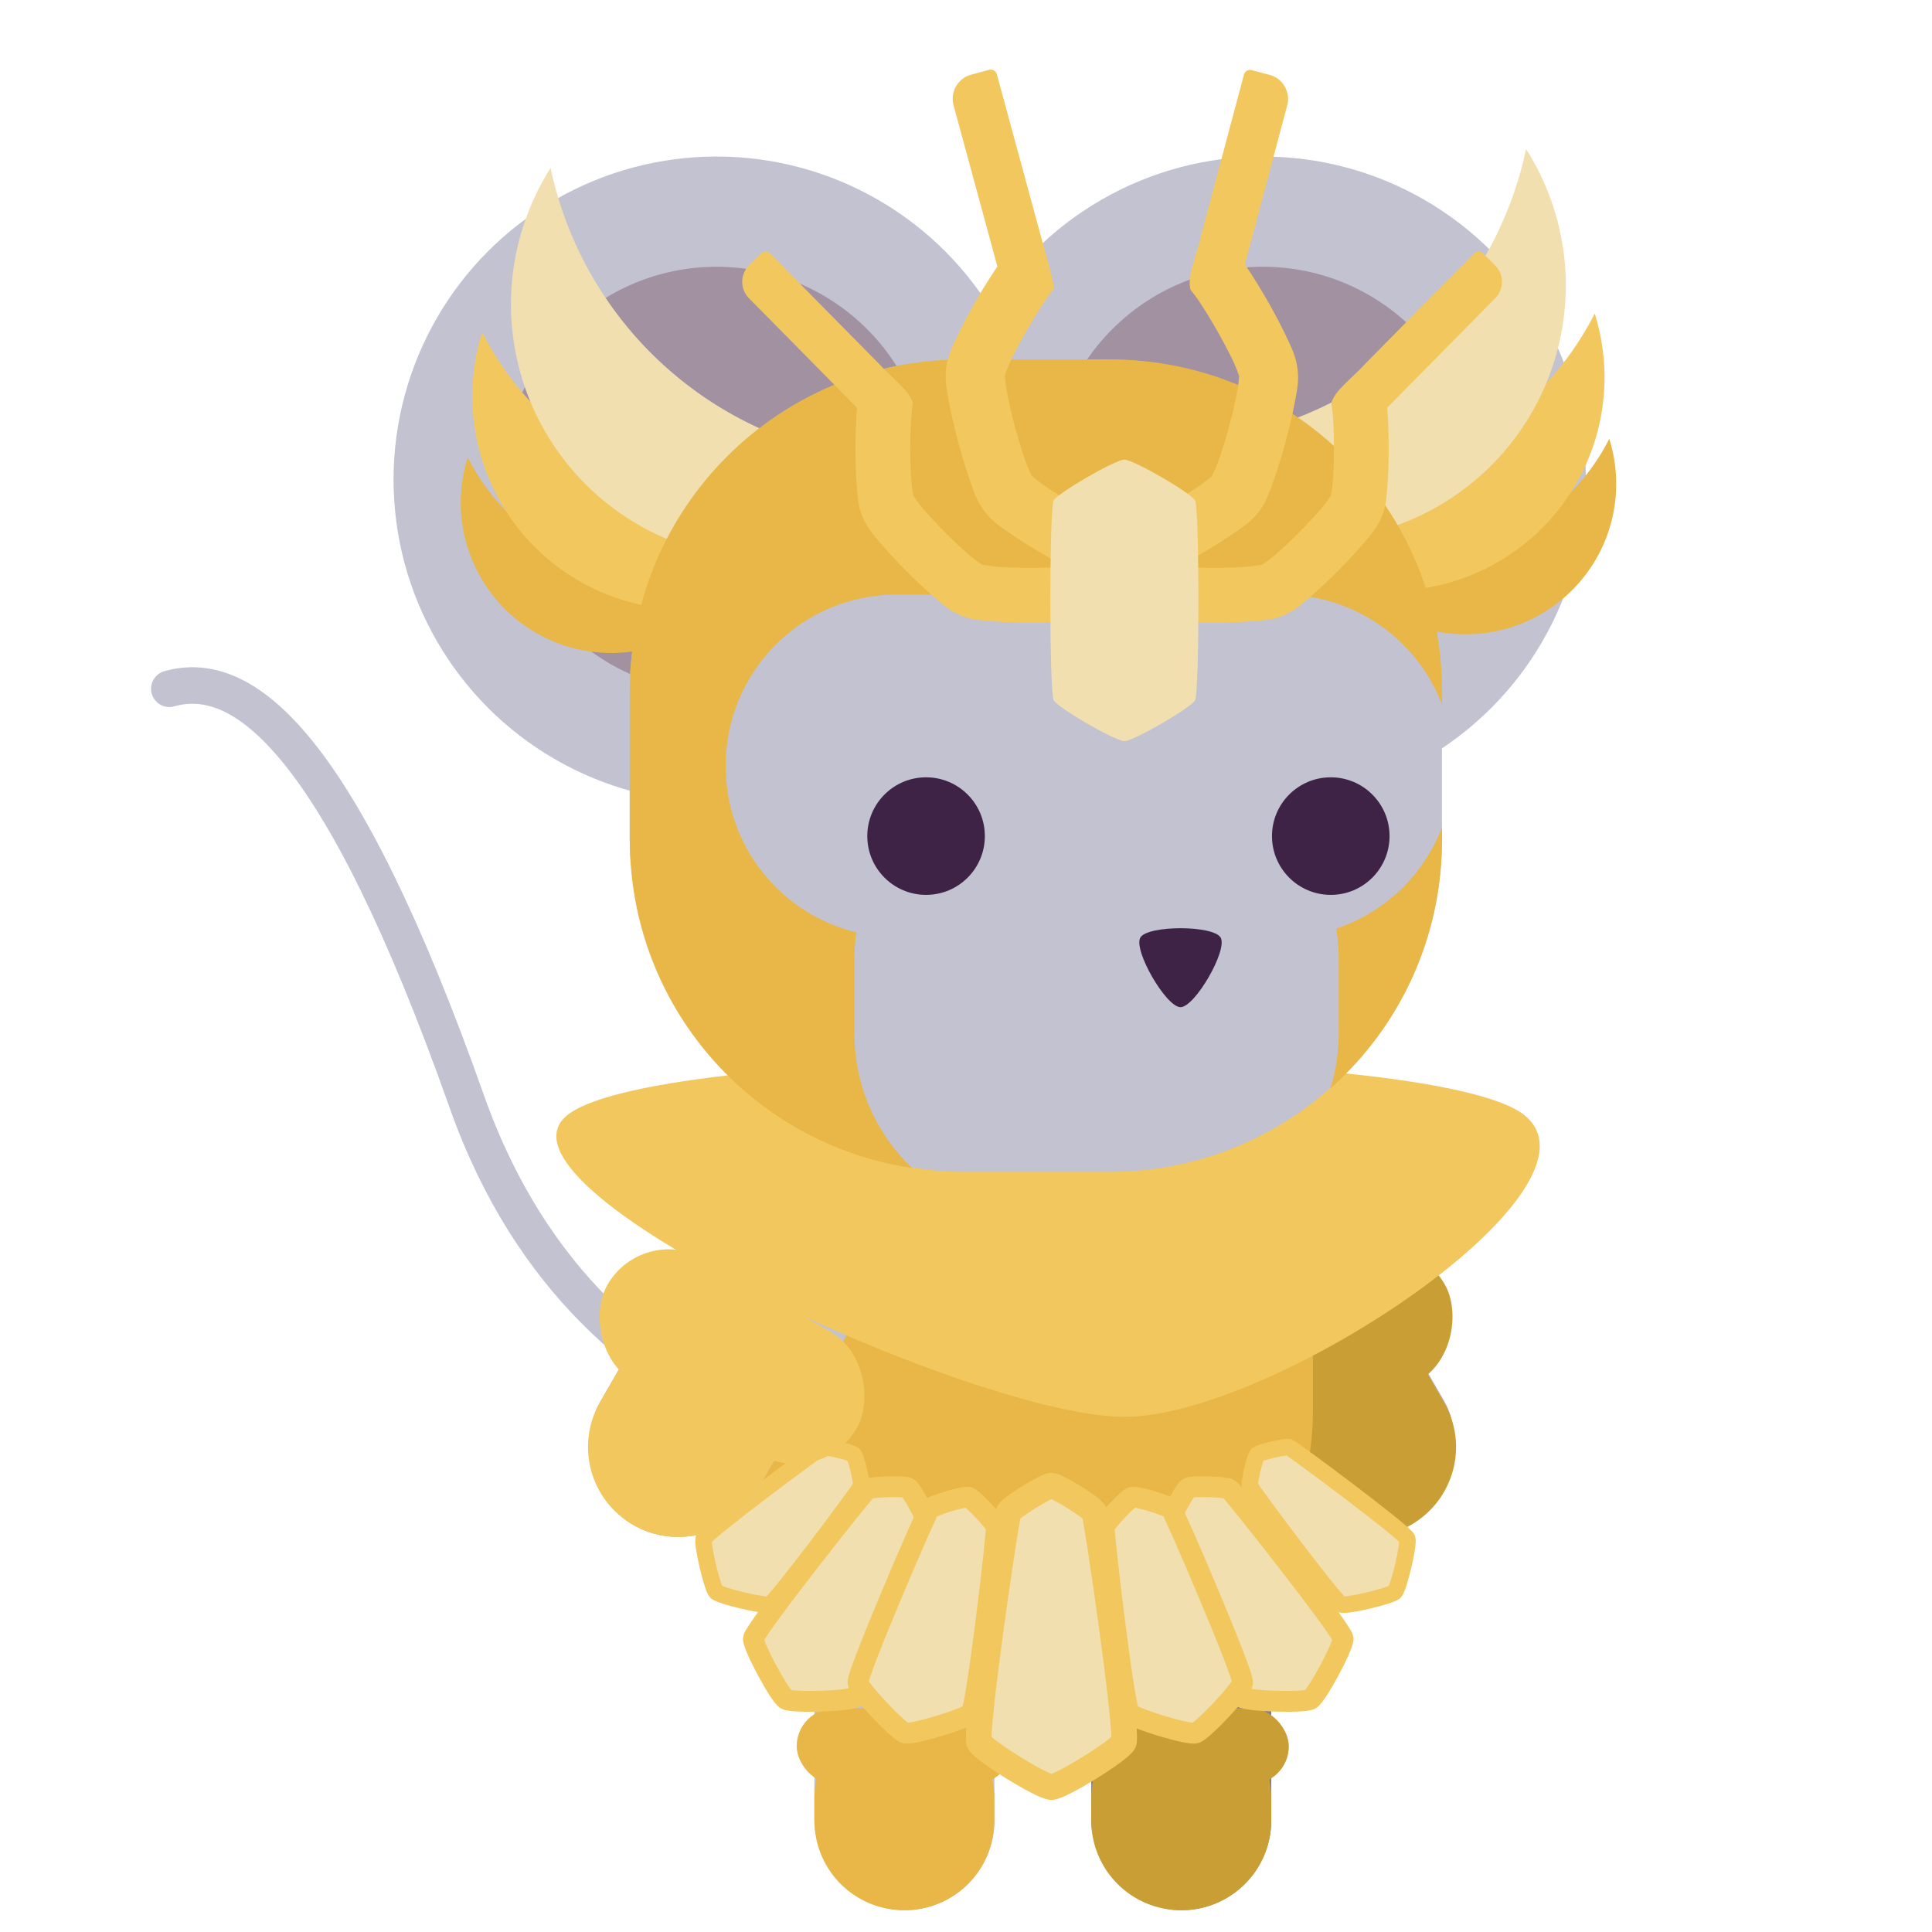 <?xml version="1.0" encoding="UTF-8" standalone="no"?>
<!-- Created with Inkscape (http://www.inkscape.org/) -->

<svg
   width="128"
   height="128"
   viewBox="0 0 33.867 33.867"
   version="1.1"
   id="svg1307"
   inkscape:version="1.2.1 (9c6d41e410, 2022-07-14)"
   sodipodi:docname="saint-virgo.svg"
   inkscape:export-filename="../../../../assets-thumbnails/Saint Virgo.png"
   inkscape:export-xdpi="96.000008"
   inkscape:export-ydpi="96.000008"
   xmlns:inkscape="http://www.inkscape.org/namespaces/inkscape"
   xmlns:sodipodi="http://sodipodi.sourceforge.net/DTD/sodipodi-0.dtd"
   xmlns="http://www.w3.org/2000/svg"
   xmlns:svg="http://www.w3.org/2000/svg"
   xmlns:rdf="http://www.w3.org/1999/02/22-rdf-syntax-ns#"
   xmlns:cc="http://creativecommons.org/ns#"
   xmlns:dc="http://purl.org/dc/elements/1.1/">
  <defs
     id="defs1301">
    <inkscape:path-effect
       effect="powerstroke"
       id="path-effect126865"
       is_visible="true"
       lpeversion="1"
       offset_points="0.366,0.658 | 0.737,1.539 | 0.914,0.738"
       not_jump="false"
       sort_points="true"
       interpolator_type="CentripetalCatmullRom"
       interpolator_beta="0.2"
       start_linecap_type="zerowidth"
       linejoin_type="round"
       miter_limit="4"
       scale_width="1"
       end_linecap_type="zerowidth" />
    <inkscape:path-effect
       effect="skeletal"
       id="path-effect114945"
       is_visible="true"
       lpeversion="1"
       pattern="M 0,4.992 C 0,2.236 2.236,0 4.992,0 c 2.756,0 4.992,2.236 4.992,4.992 0,2.756 -2.236,4.992 -4.992,4.992 C 2.236,9.984 0,7.748 0,4.992 Z"
       copytype="single_stretched"
       prop_scale="1"
       scale_y_rel="false"
       spacing="0"
       normal_offset="0"
       tang_offset="0"
       prop_units="false"
       vertical_pattern="false"
       hide_knot="false"
       fuse_tolerance="0" />
    <inkscape:path-effect
       effect="skeletal"
       id="path-effect95947"
       is_visible="true"
       lpeversion="1"
       pattern="M 0,4.992 C 0,2.236 2.236,0 4.992,0 c 2.756,0 4.992,2.236 4.992,4.992 0,2.756 -2.236,4.992 -4.992,4.992 C 2.236,9.984 0,7.748 0,4.992 Z"
       copytype="single_stretched"
       prop_scale="1"
       scale_y_rel="false"
       spacing="0"
       normal_offset="0"
       tang_offset="0"
       prop_units="false"
       vertical_pattern="false"
       hide_knot="false"
       fuse_tolerance="0" />
    <inkscape:path-effect
       effect="skeletal"
       id="path-effect91934"
       is_visible="true"
       lpeversion="1"
       pattern="M 0,4.992 C 0,2.236 2.236,0 4.992,0 c 2.756,0 4.992,2.236 4.992,4.992 0,2.756 -2.236,4.992 -4.992,4.992 C 2.236,9.984 0,7.748 0,4.992 Z"
       copytype="single_stretched"
       prop_scale="1"
       scale_y_rel="false"
       spacing="0"
       normal_offset="0"
       tang_offset="0"
       prop_units="false"
       vertical_pattern="false"
       hide_knot="false"
       fuse_tolerance="0" />
    <inkscape:path-effect
       effect="skeletal"
       id="path-effect91930"
       is_visible="true"
       lpeversion="1"
       pattern="M 0,4.992 C 0,2.236 2.236,0 4.992,0 c 2.756,0 4.992,2.236 4.992,4.992 0,2.756 -2.236,4.992 -4.992,4.992 C 2.236,9.984 0,7.748 0,4.992 Z"
       copytype="single_stretched"
       prop_scale="1"
       scale_y_rel="false"
       spacing="0"
       normal_offset="0"
       tang_offset="0"
       prop_units="false"
       vertical_pattern="false"
       hide_knot="false"
       fuse_tolerance="0" />
    <inkscape:path-effect
       effect="skeletal"
       id="path-effect91926"
       is_visible="true"
       lpeversion="1"
       pattern="M 0,4.992 C 0,2.236 2.236,0 4.992,0 c 2.756,0 4.992,2.236 4.992,4.992 0,2.756 -2.236,4.992 -4.992,4.992 C 2.236,9.984 0,7.748 0,4.992 Z"
       copytype="single_stretched"
       prop_scale="1"
       scale_y_rel="false"
       spacing="0"
       normal_offset="0"
       tang_offset="0"
       prop_units="false"
       vertical_pattern="false"
       hide_knot="false"
       fuse_tolerance="0" />
    <inkscape:path-effect
       effect="powerstroke"
       id="path-effect1497"
       is_visible="true"
       lpeversion="1"
       offset_points="0.246,0.883"
       not_jump="false"
       sort_points="true"
       interpolator_type="CubicBezierJohan"
       interpolator_beta="0.2"
       start_linecap_type="zerowidth"
       linejoin_type="extrp_arc"
       miter_limit="4"
       scale_width="1"
       end_linecap_type="zerowidth" />
    <inkscape:path-effect
       effect="powerstroke"
       id="path-effect406"
       is_visible="true"
       lpeversion="1"
       offset_points="0.246,0.883"
       not_jump="false"
       sort_points="true"
       interpolator_type="CubicBezierJohan"
       interpolator_beta="0.2"
       start_linecap_type="zerowidth"
       linejoin_type="extrp_arc"
       miter_limit="4"
       scale_width="1"
       end_linecap_type="zerowidth" />
    <inkscape:path-effect
       effect="powerstroke"
       id="path-effect934"
       is_visible="true"
       lpeversion="1"
       offset_points="0.375,0.907 | 1.018,0.678 | 1.547,0.191"
       not_jump="false"
       sort_points="true"
       interpolator_type="CentripetalCatmullRom"
       interpolator_beta="0.2"
       start_linecap_type="zerowidth"
       linejoin_type="round"
       miter_limit="4"
       scale_width="1"
       end_linecap_type="zerowidth" />
    <inkscape:path-effect
       effect="powerstroke"
       id="path-effect1216"
       is_visible="true"
       lpeversion="1"
       offset_points="0.375,0.983 | 1.018,0.734 | 1.547,0.207"
       not_jump="false"
       sort_points="true"
       interpolator_type="CentripetalCatmullRom"
       interpolator_beta="0.2"
       start_linecap_type="zerowidth"
       linejoin_type="round"
       miter_limit="4"
       scale_width="1"
       end_linecap_type="zerowidth" />
    <inkscape:path-effect
       effect="powerstroke"
       id="path-effect1222"
       is_visible="true"
       lpeversion="1"
       offset_points="0.375,0.983 | 1.018,0.734 | 1.547,0.207"
       not_jump="false"
       sort_points="true"
       interpolator_type="CentripetalCatmullRom"
       interpolator_beta="0.2"
       start_linecap_type="zerowidth"
       linejoin_type="round"
       miter_limit="4"
       scale_width="1"
       end_linecap_type="zerowidth" />
    <inkscape:path-effect
       effect="powerstroke"
       id="path-effect1234"
       is_visible="true"
       lpeversion="1"
       offset_points="0.375,0.899 | 1.018,0.671 | 1.547,0.189"
       not_jump="false"
       sort_points="true"
       interpolator_type="CentripetalCatmullRom"
       interpolator_beta="0.2"
       start_linecap_type="zerowidth"
       linejoin_type="round"
       miter_limit="4"
       scale_width="1"
       end_linecap_type="zerowidth" />
    <inkscape:path-effect
       effect="powerstroke"
       id="path-effect1240"
       is_visible="true"
       lpeversion="1"
       offset_points="0.375,0.829 | 1.018,0.619 | 1.547,0.175"
       not_jump="false"
       sort_points="true"
       interpolator_type="CentripetalCatmullRom"
       interpolator_beta="0.2"
       start_linecap_type="zerowidth"
       linejoin_type="round"
       miter_limit="4"
       scale_width="1"
       end_linecap_type="zerowidth" />
  </defs>
  <sodipodi:namedview
     id="base"
     pagecolor="#282828"
     bordercolor="#666666"
     borderopacity="1.0"
     inkscape:pageopacity="0"
     inkscape:pageshadow="2"
     inkscape:zoom="3.959798"
     inkscape:cx="13.258252"
     inkscape:cy="72.604714"
     inkscape:document-units="mm"
     inkscape:current-layer="layer1"
     showgrid="true"
     inkscape:window-width="1920"
     inkscape:window-height="1022"
     inkscape:window-x="0"
     inkscape:window-y="30"
     inkscape:window-maximized="1"
     units="px"
     inkscape:snap-bbox="true"
     inkscape:bbox-nodes="true"
     inkscape:snap-page="true"
     inkscape:snap-nodes="true"
     inkscape:bbox-paths="false"
     inkscape:snap-global="false"
     inkscape:snap-bbox-midpoints="false"
     inkscape:snap-others="false"
     showguides="true"
     inkscape:guide-bbox="true"
     inkscape:snap-grids="false"
     inkscape:snap-to-guides="true"
     inkscape:pagecheckerboard="0"
     inkscape:object-paths="true"
     inkscape:snap-intersection-paths="true"
     inkscape:snap-smooth-nodes="true"
     inkscape:snap-midpoints="true"
     inkscape:showpageshadow="0"
     inkscape:deskcolor="#282828">
    <inkscape:grid
       type="xygrid"
       id="grid883"
       empspacing="4" />
  </sodipodi:namedview>
  <g
     inkscape:label="Layer 1"
     inkscape:groupmode="layer"
     id="layer1"
     transform="translate(0,-263.133)">
    <g
       id="g9590"
       transform="matrix(1.605,0,0,1.605,36.723,-167.717)">
      <rect
         ry="0.983"
         y="284.416"
         x="-10.962"
         height="4.889"
         width="1.966"
         id="rect1181-3"
         style="fill:#7e7e8f;fill-opacity:1;stroke:none;stroke-width:0.399;stroke-linecap:square;stroke-linejoin:bevel;stroke-miterlimit:4;stroke-dasharray:none;stroke-dashoffset:0;stroke-opacity:0.979;paint-order:normal" />
      <rect
         style="fill:#c99f35;fill-opacity:1;stroke-width:1.582;stroke-linecap:round;stroke-linejoin:round;paint-order:fill markers stroke"
         id="rect3127"
         width="2.35"
         height="0.83"
         x="-11.154"
         y="287.1"
         ry="0.415" />
      <rect
         style="fill:#c2c2d1;fill-opacity:1;stroke:none;stroke-width:0.399;stroke-linecap:square;stroke-linejoin:bevel;stroke-miterlimit:4;stroke-dasharray:none;stroke-dashoffset:0;stroke-opacity:0.979;paint-order:normal"
         id="rect140737-0"
         width="1.966"
         height="4.889"
         x="-13.986"
         y="284.416"
         ry="0.983" />
      <path
         id="rect2411"
         style="fill:#e8b747;fill-opacity:1;stroke-width:0.399;stroke-linecap:square;stroke-linejoin:bevel;stroke-opacity:0.979"
         d="m -13.003,287.1 c 0.545,0 0.983,0.438 0.983,0.983 v 0.24 c 0,0.545 -0.438,0.983 -0.983,0.983 -0.545,0 -0.983,-0.438 -0.983,-0.983 v -0.24 c 0,-0.545 0.438,-0.983 0.983,-0.983 z"
         sodipodi:nodetypes="sssssss" />
      <path
         style="fill:none;stroke:#c2c2d1;stroke-width:0.399;stroke-linecap:round;stroke-linejoin:miter;stroke-miterlimit:4;stroke-dasharray:none;stroke-opacity:1"
         d="m -12.644,284.375 c 0,0 -3.737,0.057 -5.137,-3.899 -1.4,-3.955 -2.447,-4.738 -3.25,-4.511"
         id="path1179-5"
         inkscape:connector-curvature="0"
         inkscape:transform-center-x="31.376121"
         inkscape:transform-center-y="-50.530738" />
      <rect
         transform="matrix(-0.866,0.5,0.5,0.866,0,0)"
         style="fill:#7e7e8f;fill-opacity:1;stroke:none;stroke-width:0.399;stroke-linecap:square;stroke-linejoin:bevel;stroke-miterlimit:4;stroke-dasharray:none;stroke-dashoffset:0;stroke-opacity:0.979;paint-order:normal"
         id="rect1183-8"
         width="1.966"
         height="4.889"
         x="148.035"
         y="238.276"
         ry="0.983" />
      <rect
         ry="0.983"
         y="238.276"
         x="148.035"
         height="4.889"
         width="1.966"
         id="rect2623"
         style="fill:#c2c2d1;fill-opacity:1;stroke:none;stroke-width:0.399;stroke-linecap:square;stroke-linejoin:bevel;stroke-miterlimit:4;stroke-dasharray:none;stroke-dashoffset:0;stroke-opacity:0.979;paint-order:normal"
         transform="matrix(-0.866,0.5,0.5,0.866,0,0)" />
      <path
         id="path2625"
         style="fill:#c99f35;fill-opacity:1;stroke-width:0.399;stroke-linecap:square;stroke-linejoin:bevel;stroke-opacity:0.979"
         d="m -8.962,282.513 c -0.472,0.272 -0.632,0.871 -0.36,1.343 l 0.509,0.881 c 0.272,0.472 0.871,0.632 1.343,0.36 0.472,-0.272 0.632,-0.871 0.36,-1.343 L -7.619,282.873 c -0.272,-0.472 -0.871,-0.632 -1.343,-0.36 z"
         sodipodi:nodetypes="sssssss" />
      <rect
         style="fill:#c99f35;fill-opacity:1;stroke-width:1.582;stroke-linecap:round;stroke-linejoin:round;paint-order:fill markers stroke"
         id="rect3107"
         width="3.141"
         height="1.546"
         x="147.391"
         y="240.304"
         ry="0.773"
         transform="matrix(-0.866,0.5,0.5,0.866,0,0)" />
      <path
         id="rect3247"
         style="fill:#d6a839;fill-opacity:1;stroke-width:1.576;stroke-linecap:round;stroke-linejoin:round;paint-order:fill markers stroke"
         d="m -8.349,273.72 -0.918,3.104 c -0.12,0.404 -0.546,0.651 -0.956,0.552 l -0.534,-0.128 c -0.41,-0.098 -0.644,-0.503 -0.524,-0.907 l 0.918,-3.104 c 0.12,-0.404 0.546,-0.651 0.956,-0.552 l 0.534,0.128 c 0.41,0.098 0.644,0.503 0.524,0.907 z" />
      <rect
         ry="0.983"
         y="249.994"
         x="127.739"
         height="4.889"
         width="1.966"
         id="rect1203-5"
         style="fill:#c2c2d1;fill-opacity:1;stroke:none;stroke-width:0.399;stroke-linecap:square;stroke-linejoin:bevel;stroke-miterlimit:4;stroke-dasharray:none;stroke-dashoffset:0;stroke-opacity:0.979;paint-order:normal"
         transform="rotate(30)" />
      <rect
         style="fill:#e8b747;fill-opacity:1;stroke-width:1.582;stroke-linecap:round;stroke-linejoin:round;paint-order:fill markers stroke"
         id="rect3125"
         width="2.35"
         height="0.83"
         x="-14.179"
         y="287.1"
         ry="0.415" />
      <path
         id="path2483"
         style="fill:#c99f35;fill-opacity:1;stroke-width:0.399;stroke-linecap:square;stroke-linejoin:bevel;stroke-opacity:0.979"
         d="m -9.979,287.1 c 0.545,0 0.983,0.438 0.983,0.983 v 0.24 c 0,0.545 -0.438,0.983 -0.983,0.983 -0.545,0 -0.983,-0.438 -0.983,-0.983 v -0.24 c 0,-0.545 0.438,-0.983 0.983,-0.983 z"
         sodipodi:nodetypes="sssssss" />
      <rect
         style="fill:#e8b747;fill-opacity:1;stroke:none;stroke-width:0.399;stroke-linecap:square;stroke-linejoin:bevel;stroke-miterlimit:4;stroke-dasharray:none;stroke-dashoffset:0;stroke-opacity:0.979;paint-order:normal"
         id="rect1187-9"
         width="6.405"
         height="7.813"
         x="-14.946"
         y="278.972"
         ry="2.921" />
      <g
         id="g7822"
         transform="matrix(0.896,0,0,0.896,1.14,22.268)">
        <path
           id="path7813"
           style="fill:#f2dfaf;fill-opacity:1;stroke:#f2c85e;stroke-width:0.202;stroke-linecap:round;stroke-linejoin:round;stroke-dasharray:none;stroke-opacity:1;paint-order:fill markers stroke;stop-color:#000000"
           d="m -18.076,294.153 c 0.051,0.051 0.578,0.175 0.65,0.153 0.073,-0.022 1.101,-1.399 1.114,-1.442 0.013,-0.043 -0.06,-0.354 -0.091,-0.384 -0.03,-0.03 -0.341,-0.103 -0.385,-0.09 -0.043,0.013 -1.421,1.041 -1.442,1.114 -0.022,0.073 0.102,0.599 0.153,0.65 z"
           sodipodi:nodetypes="sssssss" />
        <path
           id="path6958"
           style="fill:#f2dfaf;fill-opacity:1;stroke:#f2c85e;stroke-width:0.313;stroke-linecap:round;stroke-linejoin:round;stroke-dasharray:none;stroke-opacity:1;paint-order:fill markers stroke;stop-color:#000000"
           d="m -13.991,296.532 c -0.112,0 -0.826,-0.442 -0.882,-0.546 -0.056,-0.104 0.327,-2.743 0.36,-2.805 0.033,-0.061 0.455,-0.323 0.521,-0.323 0.066,0 0.488,0.261 0.521,0.323 0.033,0.061 0.416,2.701 0.36,2.805 -0.056,0.104 -0.77,0.546 -0.882,0.546 z"
           sodipodi:nodetypes="sssssss" />
        <path
           id="path7791"
           style="fill:#f2dfaf;fill-opacity:1;stroke:#f2c85e;stroke-width:0.254;stroke-linecap:round;stroke-linejoin:round;stroke-dasharray:none;stroke-opacity:1;paint-order:fill markers stroke;stop-color:#000000"
           d="m -10.834,295.462 c -0.079,0.045 -0.758,0.025 -0.84,-0.026 -0.081,-0.05 -0.882,-2.058 -0.883,-2.114 -0.002,-0.056 0.189,-0.411 0.235,-0.437 0.046,-0.027 0.448,-0.015 0.496,0.015 0.048,0.03 1.386,1.727 1.389,1.822 0.003,0.096 -0.319,0.695 -0.398,0.74 z"
           sodipodi:nodetypes="sssssss" />
        <path
           id="path7793"
           style="fill:#f2dfaf;fill-opacity:1;stroke:#f2c85e;stroke-width:0.254;stroke-linecap:round;stroke-linejoin:round;stroke-dasharray:none;stroke-opacity:1;paint-order:fill markers stroke;stop-color:#000000"
           d="m -17.228,295.462 c 0.079,0.045 0.758,0.025 0.84,-0.026 0.081,-0.05 0.882,-2.058 0.883,-2.114 0.002,-0.056 -0.189,-0.411 -0.235,-0.437 -0.046,-0.027 -0.448,-0.015 -0.496,0.015 -0.048,0.03 -1.386,1.727 -1.389,1.822 -0.003,0.096 0.319,0.695 0.398,0.74 z"
           sodipodi:nodetypes="sssssss" />
        <path
           id="path7795"
           style="fill:#f2dfaf;fill-opacity:1;stroke:#f2c85e;stroke-width:0.254;stroke-linecap:round;stroke-linejoin:round;stroke-dasharray:none;stroke-opacity:1;paint-order:fill markers stroke;stop-color:#000000"
           d="m -15.774,295.873 c 0.088,0.024 0.739,-0.173 0.804,-0.242 0.066,-0.07 0.319,-2.216 0.306,-2.271 -0.013,-0.055 -0.288,-0.348 -0.34,-0.362 -0.052,-0.014 -0.437,0.102 -0.476,0.143 -0.039,0.041 -0.892,2.027 -0.87,2.12 0.022,0.093 0.488,0.588 0.576,0.612 z"
           sodipodi:nodetypes="sssssss" />
        <path
           id="path7797"
           style="fill:#f2dfaf;fill-opacity:1;stroke:#f2c85e;stroke-width:0.254;stroke-linecap:round;stroke-linejoin:round;stroke-dasharray:none;stroke-opacity:1;paint-order:fill markers stroke;stop-color:#000000"
           d="m -12.238,295.873 c -0.088,0.024 -0.739,-0.173 -0.804,-0.242 -0.066,-0.07 -0.319,-2.216 -0.306,-2.271 0.013,-0.055 0.288,-0.348 0.34,-0.362 0.052,-0.014 0.437,0.102 0.476,0.143 0.039,0.041 0.892,2.027 0.87,2.12 -0.022,0.093 -0.488,0.588 -0.576,0.612 z"
           sodipodi:nodetypes="sssssss" />
        <path
           id="path7811"
           style="fill:#f2dfaf;fill-opacity:1;stroke:#f2c85e;stroke-width:0.202;stroke-linecap:round;stroke-linejoin:round;stroke-dasharray:none;stroke-opacity:1;paint-order:fill markers stroke;stop-color:#000000"
           d="m -9.809,294.153 c -0.051,0.051 -0.578,0.175 -0.65,0.153 -0.073,-0.022 -1.101,-1.399 -1.114,-1.442 -0.013,-0.043 0.06,-0.354 0.091,-0.384 0.03,-0.03 0.341,-0.103 0.385,-0.09 0.043,0.013 1.421,1.041 1.442,1.114 0.022,0.073 -0.102,0.599 -0.153,0.65 z"
           sodipodi:nodetypes="sssssss" />
      </g>
      <rect
         ry="0.983"
         y="249.994"
         x="127.739"
         height="4.889"
         width="1.966"
         id="rect2103"
         style="fill:#c2c2d1;fill-opacity:1;stroke:none;stroke-width:0.399;stroke-linecap:square;stroke-linejoin:bevel;stroke-miterlimit:4;stroke-dasharray:none;stroke-dashoffset:0;stroke-opacity:0.979;paint-order:normal"
         transform="rotate(30)" />
      <path
         id="path2188"
         style="fill:#f2c85e;fill-opacity:1;stroke-width:0.379;stroke-linecap:round;stroke-linejoin:round;paint-order:fill markers stroke;stop-color:#000000"
         inkscape:transform-center-y="0.27386251"
         d="m -10.602,283.917 c -1.624,0 -7.114,-2.512 -6.071,-3.304 1.043,-0.792 9.387,-0.792 10.43,0 1.043,0.792 -2.734,3.304 -4.359,3.304 z"
         sodipodi:nodetypes="zssz" />
      <path
         id="rect2105"
         style="fill:#f2c85e;fill-opacity:1;stroke-width:0.399;stroke-linecap:square;stroke-linejoin:bevel;stroke-opacity:0.979"
         d="m -14.474,282.513 c 0.472,0.272 0.632,0.871 0.36,1.343 l -0.509,0.881 c -0.272,0.472 -0.871,0.632 -1.343,0.36 -0.472,-0.272 -0.632,-0.871 -0.36,-1.343 l 0.509,-0.881 c 0.272,-0.472 0.871,-0.632 1.343,-0.36 z"
         sodipodi:nodetypes="sssssss" />
      <rect
         style="fill:#f2c85e;fill-opacity:1;stroke-width:1.582;stroke-linecap:round;stroke-linejoin:round;paint-order:fill markers stroke"
         id="rect2967"
         width="3.141"
         height="1.546"
         x="127.168"
         y="251.979"
         ry="0.773"
         transform="rotate(30)" />
      <g
         id="g8360"
         transform="translate(2.592,-8.536)">
        <g
           id="g6203-6">
          <circle
             style="fill:#c2c2d1;fill-opacity:1;stroke:none;stroke-width:0.399;stroke-linecap:square;stroke-linejoin:bevel;stroke-miterlimit:4;stroke-dasharray:none;stroke-dashoffset:0;stroke-opacity:0.979;paint-order:normal"
             id="circle1195-7"
             cx="-11.68"
             cy="282.216"
             r="3.528" />
          <circle
             r="2.324"
             cy="282.216"
             cx="-11.68"
             id="circle1197-2"
             style="fill:#a191a1;fill-opacity:1;stroke:none;stroke-width:0.399;stroke-linecap:square;stroke-linejoin:bevel;stroke-miterlimit:4;stroke-dasharray:none;stroke-dashoffset:0;stroke-opacity:0.979;paint-order:normal" />
        </g>
        <g
           id="g8347">
          <circle
             r="3.528"
             cy="282.216"
             cx="-17.646"
             id="circle1189-3"
             style="fill:#c2c2d1;fill-opacity:1;stroke:none;stroke-width:0.399;stroke-linecap:square;stroke-linejoin:bevel;stroke-miterlimit:4;stroke-dasharray:none;stroke-dashoffset:0;stroke-opacity:0.979;paint-order:normal" />
          <circle
             style="fill:#a191a1;fill-opacity:1;stroke:none;stroke-width:0.399;stroke-linecap:square;stroke-linejoin:bevel;stroke-miterlimit:4;stroke-dasharray:none;stroke-dashoffset:0;stroke-opacity:0.979;paint-order:normal"
             id="circle1191-0"
             cx="-17.646"
             cy="282.216"
             r="2.324" />
        </g>
        <g
           id="g6199-1">
          <rect
             style="fill:#c2c2d1;fill-opacity:1;stroke:none;stroke-width:0.399;stroke-linecap:square;stroke-linejoin:bevel;stroke-miterlimit:4;stroke-dasharray:none;stroke-dashoffset:0;stroke-opacity:0.979;paint-order:normal"
             id="rect1205-1"
             width="8.871"
             height="8.871"
             x="-18.595"
             y="280.906"
             ry="3.629" />
          <circle
             style="fill:#3e2347;fill-opacity:1;stroke:none;stroke-width:0.399;stroke-linecap:square;stroke-linejoin:bevel;stroke-miterlimit:4;stroke-dasharray:none;stroke-dashoffset:0;stroke-opacity:0.979;paint-order:normal"
             id="circle1207-1"
             cx="-15.358"
             cy="286.11"
             r="0.642" />
          <circle
             r="0.642"
             cy="286.11"
             cx="-10.938"
             id="circle1209-0"
             style="fill:#3e2347;fill-opacity:1;stroke:none;stroke-width:0.399;stroke-linecap:square;stroke-linejoin:bevel;stroke-miterlimit:4;stroke-dasharray:none;stroke-dashoffset:0;stroke-opacity:0.979;paint-order:normal" />
          <path
             sodipodi:type="star"
             style="fill:#3e2347;fill-opacity:1;stroke:none;stroke-width:2.363;stroke-linecap:square;stroke-linejoin:bevel;stroke-miterlimit:4;stroke-dasharray:none;stroke-dashoffset:0;stroke-opacity:0.979;paint-order:normal"
             id="path1211-5"
             sodipodi:sides="3"
             sodipodi:cx="-45.408615"
             sodipodi:cy="234.57965"
             sodipodi:r1="2.997191"
             sodipodi:r2="1.4985955"
             sodipodi:arg1="1.5707963"
             sodipodi:arg2="2.6179939"
             inkscape:flatsided="true"
             inkscape:rounded="0.18"
             inkscape:randomized="0"
             inkscape:transform-center-x="-6.3665075e-06"
             inkscape:transform-center-y="1.0312406"
             d="m -45.409,237.577 c -0.934,0 -3.063,-3.687 -2.596,-4.496 0.467,-0.809 4.724,-0.809 5.191,0 0.467,0.809 -1.661,4.496 -2.596,4.496 z"
             transform="matrix(0.169,0,0,0.169,-4.905,247.828)" />
        </g>
      </g>
      <g
         id="g8332"
         transform="translate(2.592,-8.536)">
        <g
           id="g4367"
           transform="matrix(1.4,0,0,1.4,13.018,-89.897)">
          <path
             id="path4224"
             style="fill:#e8b747;fill-opacity:1;stroke:none;stroke-width:0.625;stroke-linecap:round;stroke-dasharray:none;stroke-opacity:1;paint-order:fill markers stroke;stop-color:#000000"
             d="m -23.845,265.623 a 1.175,1.175 0 0 0 -0.014,0.654 1.175,1.175 0 0 0 1.439,0.831 1.175,1.175 0 0 0 0.785,-0.696 1.708,1.708 0 0 1 -0.245,0.086 1.708,1.708 0 0 1 -1.964,-0.875 z" />
          <path
             id="path4153"
             style="fill:#f2c85e;fill-opacity:1;stroke:none;stroke-width:0.887;stroke-linecap:round;stroke-dasharray:none;stroke-opacity:1;paint-order:fill markers stroke;stop-color:#000000"
             d="m -23.732,264.646 a 1.666,1.666 0 0 0 -0.02,0.928 1.666,1.666 0 0 0 2.041,1.178 1.666,1.666 0 0 0 1.113,-0.987 2.423,2.423 0 0 1 -0.348,0.122 2.423,2.423 0 0 1 -2.786,-1.242 z" />
          <path
             id="path2913"
             style="fill:#f2dfaf;fill-opacity:1;stroke:none;stroke-width:1.058;stroke-linecap:round;stroke-dasharray:none;stroke-opacity:1;paint-order:fill markers stroke;stop-color:#000000"
             d="m -23.197,263.363 a 1.988,1.988 0 0 0 -0.31,1.063 1.988,1.988 0 0 0 1.988,1.988 1.988,1.988 0 0 0 1.587,-0.793 2.891,2.891 0 0 1 -0.439,0.034 2.891,2.891 0 0 1 -2.827,-2.291 z" />
        </g>
        <g
           id="g8301">
          <path
             id="path4369"
             style="fill:#e8b747;fill-opacity:1;stroke:none;stroke-width:0.876;stroke-linecap:round;stroke-dasharray:none;stroke-opacity:1;paint-order:fill markers stroke;stop-color:#000000"
             d="m -7.896,281.771 a 1.645,1.645 0 0 1 0.02,0.916 1.645,1.645 0 0 1 -2.014,1.163 1.645,1.645 0 0 1 -1.099,-0.974 2.392,2.392 0 0 0 0.343,0.121 2.392,2.392 0 0 0 2.75,-1.226 z" />
          <path
             id="path4371"
             style="fill:#f2c85e;fill-opacity:1;stroke:none;stroke-width:1.242;stroke-linecap:round;stroke-dasharray:none;stroke-opacity:1;paint-order:fill markers stroke;stop-color:#000000"
             d="m -8.055,280.403 a 2.333,2.333 0 0 1 0.028,1.299 2.333,2.333 0 0 1 -2.857,1.649 2.333,2.333 0 0 1 -1.558,-1.381 3.393,3.393 0 0 0 0.487,0.171 3.393,3.393 0 0 0 3.9,-1.738 z" />
          <path
             id="path4373"
             style="fill:#f2dfaf;fill-opacity:1;stroke:none;stroke-width:1.482;stroke-linecap:round;stroke-dasharray:none;stroke-opacity:1;paint-order:fill markers stroke;stop-color:#000000"
             d="m -8.804,278.607 a 2.783,2.783 0 0 1 0.433,1.488 2.783,2.783 0 0 1 -2.783,2.783 2.783,2.783 0 0 1 -2.223,-1.111 4.048,4.048 0 0 0 0.614,0.047 4.048,4.048 0 0 0 3.958,-3.208 z" />
        </g>
        <path
           id="path767-8"
           style="fill:#e8b747;fill-opacity:1;stroke:none;stroke-width:0.399;stroke-linecap:square;stroke-linejoin:bevel;stroke-miterlimit:4;stroke-dasharray:none;stroke-dashoffset:0;stroke-opacity:0.979;paint-order:normal"
           d="m -14.965,280.905 c -2.011,0 -3.629,1.619 -3.629,3.629 v 1.613 c 0,1.824 1.333,3.326 3.082,3.588 -0.388,-0.371 -0.629,-0.894 -0.629,-1.476 v -0.808 c 0,-0.099 0.007,-0.195 0.021,-0.29 -0.821,-0.199 -1.427,-0.935 -1.427,-1.818 0,-1.037 0.835,-1.871 1.871,-1.871 h 4.205 c 0.801,0 1.481,0.498 1.749,1.204 v -0.143 c 0,-2.011 -1.619,-3.629 -3.629,-3.629 z m 5.242,5.107 c -0.198,0.522 -0.623,0.931 -1.155,1.108 0.018,0.108 0.027,0.22 0.027,0.333 v 0.808 c 0,0.211 -0.032,0.414 -0.091,0.605 0.749,-0.664 1.219,-1.633 1.219,-2.717 z" />
        <path
           id="path4514"
           style="color:#000000;fill:#f2c85e;stroke-linecap:round;stroke-linejoin:round;paint-order:fill markers stroke"
           class="UnoptimicedTransforms"
           d="m -68.178,-4.119 c -0.025,0.01 -0.049,0.021 -0.073,0.031 -1.564,0.648 -3.16,1.241 -4.432,1.653 -0.493,0.16 -0.986,0.288 -1.381,0.378 -0.287,0.066 -0.443,0.098 -0.62,0.139 -0.177,-0.041 -0.331,-0.073 -0.615,-0.138 -0.396,-0.091 -0.892,-0.217 -1.388,-0.377 -1.272,-0.411 -2.867,-1.01 -4.431,-1.658 -1.564,-0.648 -3.113,-1.349 -4.304,-1.958 -0.464,-0.237 -0.905,-0.502 -1.249,-0.717 -0.248,-0.155 -0.379,-0.244 -0.533,-0.339 -0.096,-0.154 -0.183,-0.286 -0.34,-0.536 -0.216,-0.344 -0.481,-0.783 -0.718,-1.245 -0.609,-1.191 -1.313,-2.74 -1.961,-4.303 -0.647,-1.563 -1.239,-3.154 -1.651,-4.428 -0.16,-0.493 -0.283,-0.988 -0.374,-1.383 -0.066,-0.287 -0.098,-0.443 -0.139,-0.62 0.041,-0.178 0.073,-0.329 0.138,-0.615 0.091,-0.397 0.215,-0.897 0.375,-1.393 0.411,-1.273 1.005,-2.865 1.653,-4.429 0.648,-1.564 1.351,-3.108 1.96,-4.299 0.19,-0.372 0.389,-0.709 0.578,-1.018 a 0.835,0.835 0 0 0 0.076,-0.71 c -0.701,-2.005 -1.695,-4.204 -2.529,-6.191 l -6.57,-15.661 -1.876,-4.471 a 0.835,0.835 0 0 0 -1.089,-0.445 l -2.238,0.939 c -1.649,0.692 -2.434,2.609 -1.742,4.259 l 8.432,20.098 c -0.697,1.385 -1.42,2.949 -2.09,4.566 -0.713,1.721 -1.37,3.462 -1.87,5.008 -0.484,1.499 -0.922,2.68 -0.922,4.363 0,1.684 0.442,2.859 0.926,4.358 0.5,1.547 1.158,3.287 1.871,5.008 0.713,1.721 1.478,3.415 2.218,4.862 0.717,1.401 1.234,2.549 2.426,3.74 1.191,1.191 2.341,1.712 3.743,2.429 1.447,0.74 3.141,1.506 4.861,2.219 1.721,0.713 3.462,1.37 5.008,1.87 1.498,0.484 2.674,0.924 4.358,0.924 1.685,0 2.865,-0.444 4.363,-0.928 1.546,-0.5 3.289,-1.153 5.01,-1.866 0.034,-0.014 0.068,-0.029 0.103,-0.043 z"
           transform="matrix(0.083,0.011,-0.011,0.083,-7.045,283.722)" />
        <path
           id="path6887"
           style="color:#000000;fill:#f2c85e;stroke-linecap:round;stroke-linejoin:round;paint-order:fill markers stroke"
           class="UnoptimicedTransforms"
           d="m -68.178,-4.119 2.966,7.071 c 1.685,-0.701 3.342,-1.45 4.759,-2.175 1.402,-0.717 2.547,-1.239 3.738,-2.43 1.191,-1.191 1.709,-2.334 2.426,-3.736 0.74,-1.446 1.511,-3.142 2.223,-4.863 0.713,-1.721 1.365,-3.461 1.865,-5.006 0.484,-1.498 0.927,-2.681 0.927,-4.365 0,-1.684 -0.442,-2.859 -0.926,-4.358 -0.5,-1.546 -1.16,-3.292 -1.873,-5.012 -0.713,-1.72 -1.476,-3.41 -2.216,-4.857 -0.717,-1.403 -1.24,-2.548 -2.43,-3.738 -1.191,-1.191 -2.336,-1.714 -3.738,-2.431 -1.446,-0.74 -3.14,-1.506 -4.861,-2.219 -1.721,-0.713 -3.462,-1.37 -5.008,-1.87 -0.072,-0.023 -0.133,-0.044 -0.2,-0.066 l -8.338,-19.873 c -0.345,-0.823 -1.001,-1.441 -1.771,-1.757 -0.385,-0.158 -0.8,-0.244 -1.223,-0.245 -0.424,-0.001 -0.854,0.083 -1.266,0.255 l -2.233,0.937 a 0.835,0.835 0 0 0 -0.45,1.091 l 1.874,4.466 6.566,15.651 a 0.835,0.835 0 0 0 0.021,0.049 c 0.407,0.832 0.836,2.054 1.306,3.222 0.469,1.167 0.934,2.284 1.737,3.03 a 0.835,0.835 0 0 0 0.378,0.203 c 0.383,0.09 0.801,0.191 1.244,0.334 1.272,0.411 2.867,1.01 4.431,1.658 1.564,0.648 3.114,1.35 4.304,1.958 0.462,0.236 0.898,0.499 1.242,0.714 0.25,0.157 0.384,0.241 0.538,0.337 0.096,0.155 0.179,0.29 0.335,0.538 0.216,0.344 0.482,0.785 0.72,1.25 0.609,1.19 1.311,2.734 1.959,4.298 0.648,1.564 1.246,3.158 1.658,4.43 0.16,0.494 0.282,0.988 0.374,1.383 0.066,0.288 0.103,0.441 0.144,0.618 -0.041,0.177 -0.078,0.332 -0.143,0.617 -0.091,0.396 -0.215,0.896 -0.375,1.393 -0.411,1.271 -1.012,2.861 -1.66,4.426 -0.648,1.565 -1.35,3.115 -1.958,4.304 -0.237,0.464 -0.502,0.905 -0.717,1.249 -0.156,0.249 -0.237,0.382 -0.333,0.536 -0.154,0.096 -0.285,0.178 -0.533,0.333 -0.344,0.215 -0.788,0.478 -1.252,0.715 -1.172,0.599 -2.69,1.296 -4.228,1.935 z"
           transform="matrix(0.066,0.051,-0.051,0.066,-9.475,286.378)" />
        <path
           id="path6890"
           style="color:#000000;fill:#f2c85e;stroke-linecap:round;stroke-linejoin:round;paint-order:fill markers stroke"
           class="UnoptimicedTransforms"
           d="m -68.178,-4.119 2.966,7.071 c 1.685,-0.701 3.342,-1.45 4.759,-2.175 1.402,-0.717 2.547,-1.239 3.738,-2.43 1.191,-1.191 1.709,-2.334 2.426,-3.736 0.74,-1.446 1.511,-3.142 2.223,-4.863 0.713,-1.721 1.365,-3.461 1.865,-5.006 0.484,-1.498 0.927,-2.681 0.927,-4.365 0,-1.684 -0.442,-2.859 -0.926,-4.358 -0.5,-1.546 -1.16,-3.292 -1.873,-5.012 -0.713,-1.72 -1.476,-3.41 -2.216,-4.857 -0.717,-1.403 -1.24,-2.548 -2.43,-3.738 -1.191,-1.191 -2.336,-1.714 -3.738,-2.431 -1.446,-0.74 -3.14,-1.506 -4.861,-2.219 -1.721,-0.713 -3.462,-1.37 -5.008,-1.87 -0.072,-0.023 -0.133,-0.044 -0.2,-0.066 l -8.338,-19.873 c -0.345,-0.823 -1.001,-1.441 -1.771,-1.757 -0.385,-0.158 -0.8,-0.244 -1.223,-0.245 -0.424,-0.001 -0.854,0.083 -1.266,0.255 l -2.233,0.937 a 0.835,0.835 0 0 0 -0.45,1.091 l 1.874,4.466 6.566,15.651 a 0.835,0.835 0 0 0 0.021,0.049 c 0.407,0.832 0.836,2.054 1.306,3.222 0.469,1.167 0.934,2.284 1.737,3.03 a 0.835,0.835 0 0 0 0.378,0.203 c 0.383,0.09 0.801,0.191 1.244,0.334 1.272,0.411 2.867,1.01 4.431,1.658 1.564,0.648 3.114,1.35 4.304,1.958 0.462,0.236 0.898,0.499 1.242,0.714 0.25,0.157 0.384,0.241 0.538,0.337 0.096,0.155 0.179,0.29 0.335,0.538 0.216,0.344 0.482,0.785 0.72,1.25 0.609,1.19 1.311,2.734 1.959,4.298 0.648,1.564 1.246,3.158 1.658,4.43 0.16,0.494 0.282,0.988 0.374,1.383 0.066,0.288 0.103,0.441 0.144,0.618 -0.041,0.177 -0.078,0.332 -0.143,0.617 -0.091,0.396 -0.215,0.896 -0.375,1.393 -0.411,1.271 -1.012,2.861 -1.66,4.426 -0.648,1.565 -1.35,3.115 -1.958,4.304 -0.237,0.464 -0.502,0.905 -0.717,1.249 -0.156,0.249 -0.237,0.382 -0.333,0.536 -0.154,0.096 -0.285,0.178 -0.533,0.333 -0.344,0.215 -0.788,0.478 -1.252,0.715 -1.172,0.599 -2.69,1.296 -4.228,1.935 z"
           transform="matrix(0.03,0.072,-0.072,0.03,-11.387,287.835)" />
        <path
           id="path6892"
           style="color:#000000;fill:#f2c85e;stroke-linecap:round;stroke-linejoin:round;paint-order:fill markers stroke"
           class="UnoptimicedTransforms"
           d="m -68.178,-4.119 2.966,7.071 c 1.685,-0.701 3.342,-1.45 4.759,-2.175 1.402,-0.717 2.547,-1.239 3.738,-2.43 1.191,-1.191 1.709,-2.334 2.426,-3.736 0.74,-1.446 1.511,-3.142 2.223,-4.863 0.713,-1.721 1.365,-3.461 1.865,-5.006 0.484,-1.498 0.927,-2.681 0.927,-4.365 0,-1.684 -0.442,-2.859 -0.926,-4.358 -0.5,-1.546 -1.16,-3.292 -1.873,-5.012 -0.713,-1.72 -1.476,-3.41 -2.216,-4.857 -0.717,-1.403 -1.24,-2.548 -2.43,-3.738 -1.191,-1.191 -2.336,-1.714 -3.738,-2.431 -1.446,-0.74 -3.14,-1.506 -4.861,-2.219 -1.721,-0.713 -3.462,-1.37 -5.008,-1.87 -0.072,-0.023 -0.133,-0.044 -0.2,-0.066 l -8.338,-19.873 c -0.345,-0.823 -1.001,-1.441 -1.771,-1.757 -0.385,-0.158 -0.8,-0.244 -1.223,-0.245 -0.424,-0.001 -0.854,0.083 -1.266,0.255 l -2.233,0.937 a 0.835,0.835 0 0 0 -0.45,1.091 l 1.874,4.466 6.566,15.651 a 0.835,0.835 0 0 0 0.021,0.049 c 0.407,0.832 0.836,2.054 1.306,3.222 0.469,1.167 0.934,2.284 1.737,3.03 a 0.835,0.835 0 0 0 0.378,0.203 c 0.383,0.09 0.801,0.191 1.244,0.334 1.272,0.411 2.867,1.01 4.431,1.658 1.564,0.648 3.114,1.35 4.304,1.958 0.462,0.236 0.898,0.499 1.242,0.714 0.25,0.157 0.384,0.241 0.538,0.337 0.096,0.155 0.179,0.29 0.335,0.538 0.216,0.344 0.482,0.785 0.72,1.25 0.609,1.19 1.311,2.734 1.959,4.298 0.648,1.564 1.246,3.158 1.658,4.43 0.16,0.494 0.282,0.988 0.374,1.383 0.066,0.288 0.103,0.441 0.144,0.618 -0.041,0.177 -0.078,0.332 -0.143,0.617 -0.091,0.396 -0.215,0.896 -0.375,1.393 -0.411,1.271 -1.012,2.861 -1.66,4.426 -0.648,1.565 -1.35,3.115 -1.958,4.304 -0.237,0.464 -0.502,0.905 -0.717,1.249 -0.156,0.249 -0.237,0.382 -0.333,0.536 -0.154,0.096 -0.285,0.178 -0.533,0.333 -0.344,0.215 -0.788,0.478 -1.252,0.715 -1.172,0.599 -2.69,1.296 -4.228,1.935 z"
           transform="matrix(-0.03,0.072,0.072,0.03,-15.047,287.835)" />
        <path
           id="path8014"
           style="opacity:1;fill:#f2dfaf;fill-opacity:1;stroke-width:0.142;stroke-linecap:round;stroke-linejoin:round;paint-order:fill markers stroke;stop-color:#000000"
           d="m -13.192,285.073 c -0.098,0 -0.723,-0.361 -0.772,-0.446 -0.049,-0.085 -0.049,-2.098 0,-2.183 0.049,-0.085 0.674,-0.446 0.772,-0.446 0.098,0 0.723,0.361 0.772,0.446 0.049,0.085 0.049,2.098 0,2.183 -0.049,0.085 -0.674,0.446 -0.772,0.446 z"
           sodipodi:nodetypes="sssssss" />
      </g>
    </g>
  </g>
</svg>
